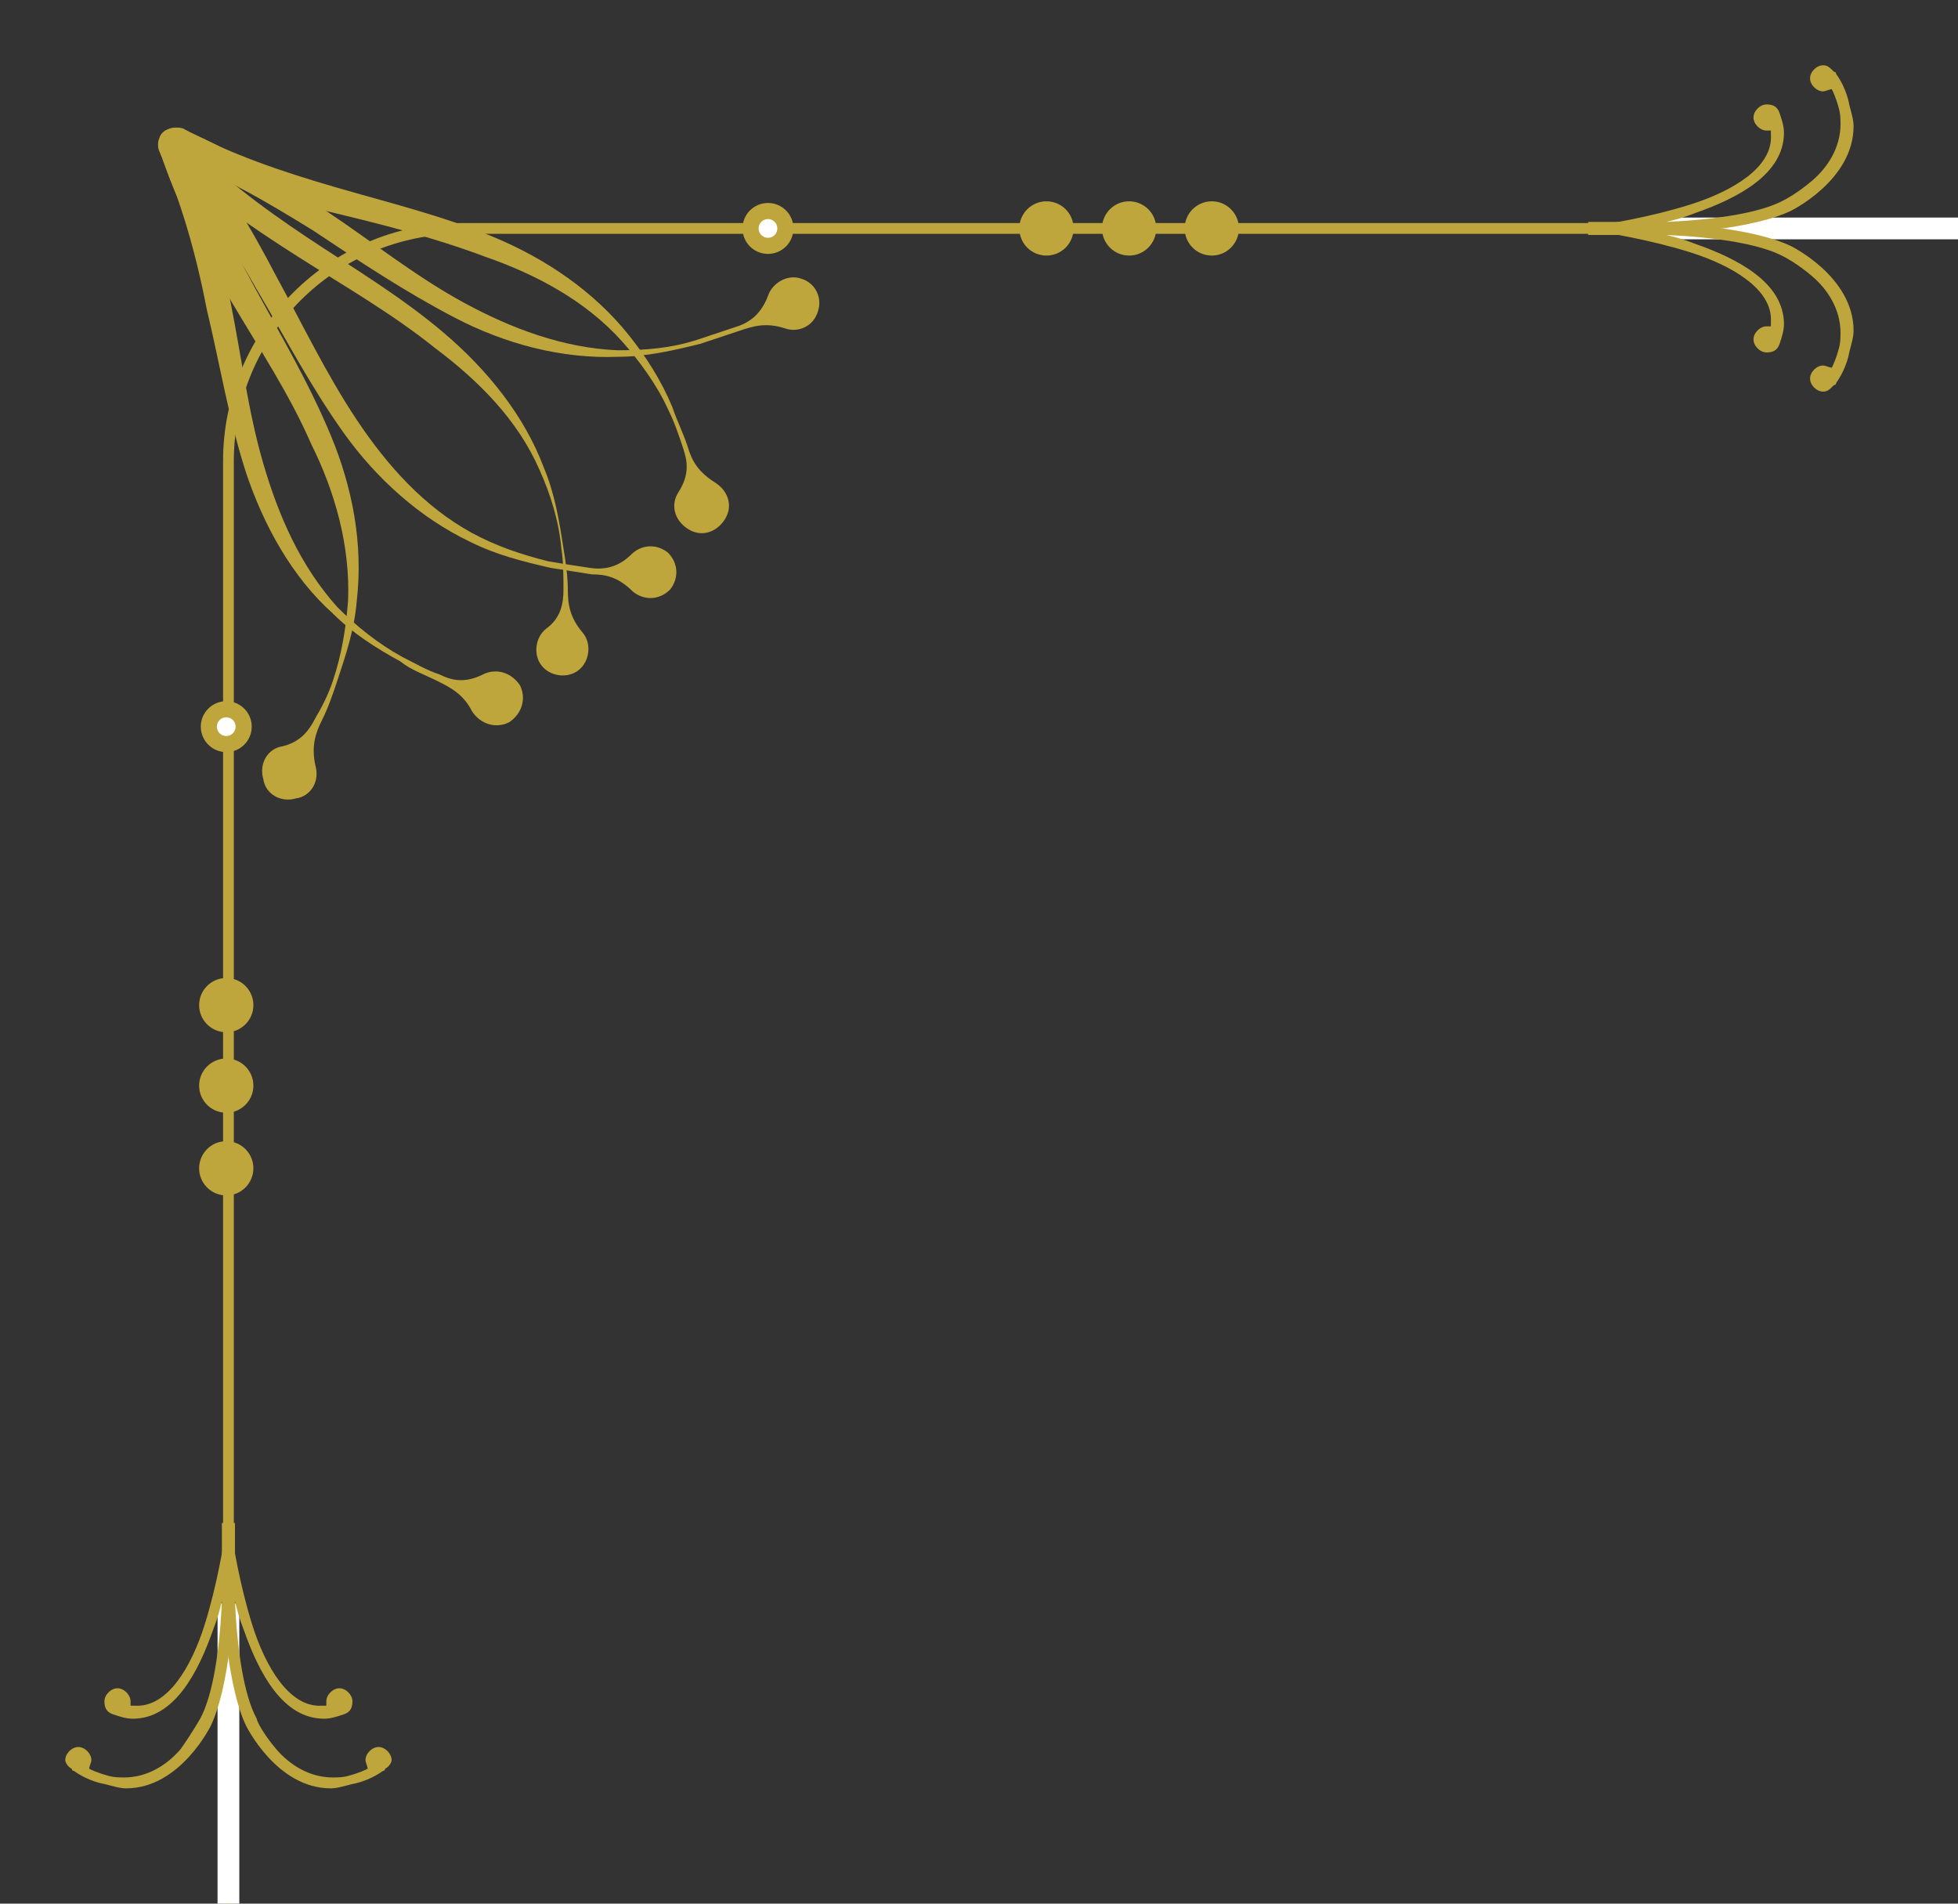 <?xml version="1.0" encoding="utf-8"?>
<!-- Generator: Adobe Illustrator 18.0.0, SVG Export Plug-In . SVG Version: 6.00 Build 0)  -->
<!DOCTYPE svg PUBLIC "-//W3C//DTD SVG 1.1//EN" "http://www.w3.org/Graphics/SVG/1.1/DTD/svg11.dtd">
<svg version="1.1" id="Layer_1" xmlns="http://www.w3.org/2000/svg" xmlns:xlink="http://www.w3.org/1999/xlink" x="0px" y="0px"
	 viewBox="0 0 90 87.5" enable-background="new 0 0 90 87.5" xml:space="preserve">
<rect x="0" y="0" width="90" height="87.5" fill="#333333" stroke="none"/>
<g>
	<defs>
		<rect id="SVGID_1_" x="3" y="3" width="90" height="87.5"/>
	</defs>
	<clipPath id="SVGID_2_">
		<use xlink:href="#SVGID_1_"  overflow="visible"/>
	</clipPath>
	<g clip-path="url(#SVGID_2_)">
		<defs>
			<rect id="SVGID_3_" x="3" y="3" width="666.1" height="468.9"/>
		</defs>
		<clipPath id="SVGID_4_">
			<use xlink:href="#SVGID_3_"  overflow="visible"/>
		</clipPath>
		<path clip-path="url(#SVGID_4_)" fill="none" stroke="#BFA63C" stroke-width="0.494" stroke-miterlimit="10" d="M661.6,1007.6
			c0,5.9-4.8,10.7-10.7,10.7H21.2c-5.9,0-10.7-4.8-10.7-10.7V21.2c0-5.9,4.8-10.7,10.7-10.7h629.7c5.9,0,10.7,4.8,10.7,10.7V1007.6z
			"/>
		<path clip-path="url(#SVGID_4_)" fill="#FFFFFF" d="M35.8,1018.3c0,0.3-0.3,0.6-0.6,0.6c-0.3,0-0.6-0.3-0.6-0.6
			c0-0.3,0.3-0.6,0.6-0.6C35.6,1017.7,35.8,1017.9,35.8,1018.3"/>
		<path clip-path="url(#SVGID_4_)" fill="none" stroke="#BFA63C" stroke-width="0.247" stroke-miterlimit="10" d="M35.8,1018.3
			c0,0.3-0.3,0.6-0.6,0.6c-0.3,0-0.6-0.3-0.6-0.6c0-0.3,0.3-0.6,0.6-0.6C35.6,1017.7,35.8,1017.9,35.8,1018.3z"/>
		<path clip-path="url(#SVGID_4_)" fill="#BFA63C" d="M8.5,6.4c1,2.4,1.6,5,2.1,7.5c0.5,2.5,0.8,5,1.5,7.4c0.7,2.4,1.7,4.7,3.4,6.6
			c0.9,0.9,1.9,1.7,3,2.3c0.6,0.3,1.1,0.6,1.7,0.8c0.6,0.3,1.2,0.4,2,0c0.6-0.3,1.3-0.1,1.7,0.5c0.3,0.6,0.1,1.3-0.5,1.7
			c-0.6,0.3-1.3,0.1-1.7-0.5c0,0,0,0,0,0l0,0c-0.4-0.8-1-1.1-1.6-1.4c-0.6-0.3-1.2-0.5-1.7-0.9c-1.1-0.6-2.2-1.3-3.1-2.2
			c-1.9-1.7-3.2-4.1-4-6.5c-0.8-2.5-1.2-5-1.8-7.5C9,11.6,8.3,9.2,7.3,6.9C7.2,6.6,7.3,6.2,7.6,6C8,5.9,8.4,6,8.5,6.4
			C8.5,6.4,8.5,6.4,8.5,6.4L8.5,6.4z"/>
		<path clip-path="url(#SVGID_4_)" fill="#BFA63C" d="M8.3,5.9c2.4,1,4.6,2.4,6.7,3.8c2.1,1.4,4.1,3,6.3,4.2
			c2.2,1.2,4.6,2.1,7.1,2.2c1.3,0,2.5-0.1,3.7-0.5c0.6-0.2,1.2-0.4,1.8-0.6c0.6-0.2,1.1-0.6,1.4-1.4c0.2-0.6,0.9-1,1.5-0.8
			c0.7,0.2,1,0.9,0.8,1.5c-0.2,0.7-0.9,1-1.5,0.8c0,0,0,0,0,0l0,0c-0.9-0.3-1.5-0.1-2.1,0.1c-0.6,0.2-1.2,0.4-1.8,0.6
			c-1.2,0.3-2.5,0.6-3.8,0.6c-2.6,0.1-5.2-0.6-7.5-1.8c-2.3-1.2-4.4-2.6-6.5-4C12.3,9.3,10.1,8,7.8,7.2C7.4,7.1,7.3,6.7,7.4,6.3
			C7.5,6,7.9,5.8,8.3,5.9C8.2,5.9,8.3,5.9,8.3,5.9L8.3,5.9z"/>
		<path clip-path="url(#SVGID_4_)" fill="#BFA63C" d="M8.5,6.2c1.7,2,3,4.2,4.2,6.5c1.2,2.2,2.3,4.5,3.7,6.6c1.4,2.1,3.1,4,5.3,5.2
			c1.1,0.6,2.3,1,3.5,1.3c0.6,0.1,1.2,0.2,1.9,0.3c0.6,0.1,1.3,0,1.9-0.6c0.5-0.5,1.2-0.5,1.7-0.1c0.5,0.5,0.5,1.2,0.1,1.7
			c-0.5,0.5-1.2,0.5-1.7,0.1c0,0,0,0,0,0l0,0c-0.7-0.7-1.3-0.8-1.9-0.8c-0.6-0.1-1.3-0.2-1.9-0.3c-1.3-0.3-2.5-0.6-3.7-1.2
			c-2.3-1.1-4.3-2.9-5.8-5c-1.5-2.1-2.7-4.4-4-6.6C10.5,11,9.1,8.9,7.5,7.1c-0.2-0.3-0.2-0.7,0-0.9C7.8,5.9,8.2,5.9,8.5,6.2
			C8.5,6.2,8.5,6.2,8.5,6.2L8.5,6.2z"/>
		<path clip-path="url(#SVGID_4_)" fill="#BFA63C" d="M7.3,6.8c0.8,2.5,2,4.8,3.3,7c1.3,2.2,2.7,4.3,3.7,6.6
			c1.1,2.2,1.8,4.7,1.7,7.2c-0.1,1.3-0.3,2.5-0.7,3.7c-0.2,0.6-0.5,1.2-0.8,1.7c-0.3,0.6-0.7,1.1-1.5,1.3c-0.7,0.1-1.1,0.8-0.9,1.5
			c0.1,0.7,0.8,1.1,1.5,0.9c0.7-0.1,1.1-0.8,0.9-1.5c0,0,0,0,0,0l0,0c-0.2-0.9,0-1.5,0.3-2.1c0.3-0.6,0.5-1.2,0.7-1.8
			c0.4-1.2,0.8-2.4,0.9-3.7c0.3-2.6-0.2-5.2-1.2-7.6c-1-2.4-2.3-4.6-3.5-6.8c-1.2-2.2-2.3-4.5-3-6.9C8.5,6.1,8.1,5.9,7.8,6
			C7.4,6.1,7.2,6.5,7.3,6.8C7.3,6.8,7.3,6.8,7.3,6.8L7.3,6.8z"/>
		<path clip-path="url(#SVGID_4_)" fill="#BFA63C" d="M7.7,7.1c2.3,1.2,4.8,2,7.3,2.6c2.5,0.6,4.9,1.2,7.3,2.1
			c2.3,0.8,4.6,2,6.3,3.9c0.8,0.9,1.6,2,2.1,3.1c0.3,0.6,0.5,1.2,0.7,1.8c0.2,0.6,0.3,1.2-0.2,2c-0.4,0.6-0.2,1.3,0.4,1.7
			c0.6,0.4,1.3,0.2,1.7-0.4c0.4-0.6,0.2-1.3-0.4-1.7c0,0,0,0,0,0l0,0c-0.8-0.5-1.1-1-1.3-1.7c-0.2-0.6-0.5-1.2-0.7-1.8
			c-0.5-1.2-1.2-2.3-2-3.3c-1.6-2-3.8-3.5-6.2-4.5c-2.4-1-4.9-1.6-7.3-2.3c-2.4-0.7-4.8-1.5-7-2.7C8,5.8,7.6,5.9,7.4,6.2
			C7.3,6.5,7.4,6.9,7.7,7.1C7.7,7.1,7.7,7.1,7.7,7.1L7.7,7.1z"/>
		<path clip-path="url(#SVGID_4_)" fill="#BFA63C" d="M7.5,7.1c1.8,1.8,4,3.3,6.2,4.7c2.2,1.4,4.3,2.6,6.3,4.2
			c2,1.5,3.8,3.3,4.8,5.6c0.5,1.1,0.9,2.4,1,3.6c0.1,0.6,0.1,1.3,0.1,1.9c0,0.6-0.1,1.3-0.8,1.8c-0.5,0.4-0.6,1.2-0.2,1.7
			c0.4,0.5,1.2,0.6,1.7,0.2c0.5-0.4,0.6-1.2,0.2-1.7c0,0,0,0,0,0l0,0c-0.6-0.7-0.7-1.3-0.7-2c0-0.6-0.1-1.3-0.2-1.9
			c-0.2-1.3-0.4-2.5-0.9-3.7c-0.9-2.4-2.6-4.5-4.6-6.2c-2-1.7-4.2-3-6.3-4.4c-2.1-1.4-4.1-2.9-5.8-4.7c-0.3-0.3-0.7-0.3-0.9,0
			C7.3,6.3,7.3,6.8,7.5,7.1C7.5,7,7.5,7,7.5,7.1L7.5,7.1z"/>
		<path clip-path="url(#SVGID_4_)" fill="#FFFFFF" d="M36.1,10.5c0,0.5-0.4,0.8-0.8,0.8c-0.5,0-0.8-0.4-0.8-0.8
			c0-0.5,0.4-0.8,0.8-0.8C35.8,9.7,36.1,10,36.1,10.5"/>
		
			<circle clip-path="url(#SVGID_4_)" fill="none" stroke="#BFA63C" stroke-width="0.741" stroke-miterlimit="10" cx="35.3" cy="10.5" r="0.8"/>
		<path clip-path="url(#SVGID_4_)" fill="#BFA63C" d="M52.9,10.5c0,0.5-0.4,1-1,1c-0.5,0-1-0.4-1-1c0-0.5,0.4-1,1-1
			C52.4,9.5,52.9,10,52.9,10.5"/>
		
			<circle clip-path="url(#SVGID_4_)" fill="none" stroke="#BFA63C" stroke-width="0.494" stroke-miterlimit="10" cx="51.9" cy="10.5" r="1"/>
		<path clip-path="url(#SVGID_4_)" fill="#BFA63C" d="M56.6,10.5c0,0.5-0.4,1-1,1c-0.5,0-1-0.4-1-1c0-0.5,0.4-1,1-1
			C56.2,9.5,56.6,10,56.6,10.5"/>
		
			<circle clip-path="url(#SVGID_4_)" fill="none" stroke="#BFA63C" stroke-width="0.494" stroke-miterlimit="10" cx="55.7" cy="10.5" r="1"/>
		<path clip-path="url(#SVGID_4_)" fill="#BFA63C" d="M49.1,10.5c0,0.5-0.4,1-1,1s-1-0.4-1-1c0-0.5,0.4-1,1-1S49.1,10,49.1,10.5"/>
		
			<circle clip-path="url(#SVGID_4_)" fill="none" stroke="#BFA63C" stroke-width="0.494" stroke-miterlimit="10" cx="48.1" cy="10.5" r="1"/>
		<path clip-path="url(#SVGID_4_)" fill="#FFFFFF" d="M10.4,34.2c-0.5,0-0.8-0.4-0.8-0.8c0-0.5,0.4-0.8,0.8-0.8
			c0.5,0,0.8,0.4,0.8,0.8C11.2,33.8,10.8,34.2,10.4,34.2"/>
		
			<circle clip-path="url(#SVGID_4_)" fill="none" stroke="#BFA63C" stroke-width="0.741" stroke-miterlimit="10" cx="10.4" cy="33.4" r="0.8"/>
		<path clip-path="url(#SVGID_4_)" fill="#BFA63C" d="M10.4,50.9c-0.5,0-1-0.4-1-1c0-0.5,0.4-1,1-1c0.5,0,1,0.4,1,1
			C11.4,50.5,10.9,50.9,10.4,50.9"/>
		
			<circle clip-path="url(#SVGID_4_)" fill="none" stroke="#BFA63C" stroke-width="0.494" stroke-miterlimit="10" cx="10.4" cy="49.9" r="1"/>
		<path clip-path="url(#SVGID_4_)" fill="#BFA63C" d="M10.4,54.7c-0.5,0-1-0.4-1-1s0.4-1,1-1c0.5,0,1,0.4,1,1S10.9,54.7,10.4,54.7"
			/>
		
			<circle clip-path="url(#SVGID_4_)" fill="none" stroke="#BFA63C" stroke-width="0.494" stroke-miterlimit="10" cx="10.4" cy="53.7" r="1"/>
		<path clip-path="url(#SVGID_4_)" fill="#BFA63C" d="M10.4,47.1c-0.5,0-1-0.4-1-1s0.4-1,1-1c0.5,0,1,0.4,1,1S10.9,47.1,10.4,47.1"
			/>
		
			<circle clip-path="url(#SVGID_4_)" fill="none" stroke="#BFA63C" stroke-width="0.494" stroke-miterlimit="10" cx="10.4" cy="46.2" r="1"/>
		<rect x="10" y="73.7" clip-path="url(#SVGID_4_)" fill="#FFFFFF" width="1" height="16.8"/>
	</g>
	<g clip-path="url(#SVGID_2_)">
		<defs>
			<rect id="SVGID_5_" x="3" y="3" width="666.1" height="468.8"/>
		</defs>
		<clipPath id="SVGID_6_">
			<use xlink:href="#SVGID_5_"  overflow="visible"/>
		</clipPath>
		<path clip-path="url(#SVGID_6_)" fill="#BFA63C" d="M18,80.9c0-0.3-0.3-0.6-0.6-0.6c-0.3,0-0.6,0.3-0.6,0.6c0,0.1,0.1,0.3,0.1,0.4
			c-0.4,0.2-0.8,0.3-0.8,0.3c-0.3,0.1-0.6,0.1-0.8,0.1c-1.1,0-2-0.6-2.6-1.3c-0.6-0.7-0.9-1.3-0.9-1.4c-0.6-1.1-0.9-3.2-1-5.4
			c0.1,0.4,0.2,0.8,0.4,1.3c0.7,2,1.8,4.1,3.7,4.1c0.3,0,0.6-0.1,0.9-0.2l0,0c0.3-0.1,0.4-0.3,0.4-0.6c0-0.3-0.3-0.6-0.6-0.6
			c-0.3,0-0.6,0.3-0.6,0.6c0,0.1,0,0.2,0,0.2c-0.1,0-0.2,0-0.2,0c-1.5,0.1-2.6-1.8-3.2-3.7c-0.6-1.9-0.9-3.9-0.9-3.9v0l0,0
			c0-0.3,0-0.6,0-0.8c-0.1,0-0.2,0-0.3,0c-0.1,0-0.1,0-0.2,0c0,0.4,0,0.9,0,1.4c0,2.9,0.3,6.2,1.1,7.9c0,0,1.4,2.9,3.9,2.9
			c0.3,0,0.6-0.1,1-0.2c0,0,0.7-0.1,1.4-0.6c0,0,0,0,0,0c0,0,0.1,0,0.1-0.1l0,0C17.9,81.2,18,81,18,80.9"/>
		<path clip-path="url(#SVGID_6_)" fill="#BFA63C" d="M3,80.9c0-0.3,0.3-0.6,0.6-0.6c0.3,0,0.6,0.3,0.6,0.6c0,0.1-0.1,0.3-0.1,0.4
			c0.4,0.2,0.8,0.3,0.8,0.3c0.3,0.1,0.6,0.1,0.8,0.1c1.1,0,2-0.6,2.6-1.3C8.8,79.7,9.2,79,9.2,79c0.6-1.1,0.9-3.2,1-5.4
			c-0.1,0.4-0.2,0.8-0.4,1.3c-0.7,2-1.8,4.1-3.7,4.1c-0.3,0-0.6-0.1-0.9-0.2l0,0c-0.3-0.1-0.4-0.3-0.4-0.6c0-0.3,0.3-0.6,0.6-0.6
			c0.3,0,0.6,0.3,0.6,0.6c0,0.1,0,0.2,0,0.2c0.1,0,0.2,0,0.2,0c1.5,0.1,2.6-1.8,3.2-3.7c0.6-1.9,0.9-3.9,0.9-3.9v0l0,0
			c0-0.3,0-0.6,0-0.8c0.1,0,0.2,0,0.3,0c0.1,0,0.1,0,0.2,0c0,0.4,0,0.9,0,1.4c0,2.9-0.3,6.2-1.1,7.9c0,0-1.4,2.9-3.9,2.9
			c-0.3,0-0.6-0.1-1-0.2c0,0-0.7-0.1-1.4-0.6c0,0,0,0,0,0c0,0-0.1,0-0.1-0.1l0,0C3.1,81.2,3,81,3,80.9"/>
	</g>
	<g clip-path="url(#SVGID_2_)">
		<defs>
			<rect id="SVGID_7_" x="3" y="3" width="666.1" height="468.9"/>
		</defs>
		<clipPath id="SVGID_8_">
			<use xlink:href="#SVGID_7_"  overflow="visible"/>
		</clipPath>
		<path clip-path="url(#SVGID_8_)" fill="#BFA63C" d="M10.5,87.8"/>
	</g>
	<g clip-path="url(#SVGID_2_)">
		<defs>
			<rect id="SVGID_9_" x="3" y="3" width="666.1" height="468.8"/>
		</defs>
		<clipPath id="SVGID_10_">
			<use xlink:href="#SVGID_9_"  overflow="visible"/>
		</clipPath>
		<rect x="76.6" y="10" clip-path="url(#SVGID_10_)" fill="#FFFFFF" width="16.8" height="1"/>
		<path clip-path="url(#SVGID_10_)" fill="#BFA63C" d="M83.8,3c-0.3,0-0.6,0.3-0.6,0.6c0,0.3,0.3,0.6,0.6,0.6c0.1,0,0.3-0.1,0.4-0.1
			c0.2,0.4,0.3,0.8,0.3,0.8c0.1,0.3,0.1,0.6,0.1,0.8c0,1.1-0.6,2-1.3,2.6c-0.7,0.6-1.3,0.9-1.3,0.9c-1.1,0.6-3.2,0.9-5.4,1
			c0.4-0.1,0.8-0.2,1.3-0.4c2-0.7,4.1-1.8,4.1-3.7c0-0.3-0.1-0.6-0.2-0.9l0,0c-0.1-0.3-0.3-0.4-0.6-0.4c-0.3,0-0.6,0.3-0.6,0.6
			c0,0.3,0.3,0.6,0.6,0.6c0.1,0,0.2,0,0.2,0c0,0.1,0,0.2,0,0.2c0.1,1.5-1.8,2.6-3.7,3.2c-1.9,0.6-3.9,0.9-3.9,0.9h0l0,0
			c-0.3,0-0.6,0-0.8,0c0,0.1,0,0.2,0,0.3c0,0.1,0,0.1,0,0.2c0.4,0,0.9,0,1.4,0c2.9,0,6.2-0.3,7.9-1.1c0,0,2.9-1.4,2.9-3.9
			c0-0.3-0.1-0.6-0.2-1c0,0-0.1-0.7-0.6-1.4c0,0,0,0,0,0c0,0,0-0.1-0.1-0.1l0,0C84.1,3.1,84,3,83.8,3"/>
	</g>
	<g clip-path="url(#SVGID_2_)">
		<defs>
			<rect id="SVGID_11_" x="3" y="3" width="666.1" height="468.9"/>
		</defs>
		<clipPath id="SVGID_12_">
			<use xlink:href="#SVGID_11_"  overflow="visible"/>
		</clipPath>
		<path clip-path="url(#SVGID_12_)" fill="#BFA63C" d="M83.8,18c-0.3,0-0.6-0.3-0.6-0.6c0-0.3,0.3-0.6,0.6-0.6
			c0.1,0,0.3,0.1,0.4,0.1c0.2-0.4,0.3-0.8,0.3-0.8c0.1-0.3,0.1-0.6,0.1-0.8c0-1.1-0.6-2-1.3-2.6c-0.7-0.6-1.3-0.9-1.3-0.9
			c-1.1-0.6-3.2-0.9-5.4-1c0.4,0.1,0.8,0.2,1.3,0.4c2,0.7,4.1,1.8,4.1,3.7c0,0.3-0.1,0.6-0.2,0.9l0,0c-0.1,0.3-0.3,0.4-0.6,0.4
			c-0.3,0-0.6-0.3-0.6-0.6c0-0.3,0.3-0.6,0.6-0.6c0.1,0,0.2,0,0.2,0c0-0.1,0-0.2,0-0.2c0.1-1.5-1.8-2.6-3.7-3.2
			c-1.9-0.6-3.9-0.9-3.9-0.9h0l0,0c-0.3,0-0.6,0-0.8,0c0-0.1,0-0.2,0-0.3c0-0.1,0-0.1,0-0.2c0.4,0,0.9,0,1.4,0
			c2.9,0,6.2,0.3,7.9,1.1c0,0,2.9,1.4,2.9,3.9c0,0.3-0.1,0.6-0.2,1c0,0-0.1,0.7-0.6,1.4c0,0,0,0,0,0c0,0,0,0.1-0.1,0.1l0,0
			C84.1,17.9,84,18,83.8,18"/>
		<path clip-path="url(#SVGID_12_)" fill="#BFA63C" d="M663.6,6.4c-1,2.4-1.6,5-2.1,7.5c-0.5,2.5-0.8,5-1.5,7.4
			c-0.7,2.4-1.7,4.7-3.4,6.6c-0.9,0.9-1.9,1.7-3,2.3c-0.6,0.3-1.1,0.6-1.7,0.8c-0.6,0.3-1.2,0.4-2,0c-0.6-0.3-1.3-0.1-1.7,0.5
			c-0.3,0.6-0.1,1.3,0.5,1.7c0.6,0.3,1.3,0.1,1.7-0.5c0,0,0,0,0,0l0,0c0.4-0.8,1-1.1,1.6-1.4c0.6-0.3,1.2-0.5,1.7-0.9
			c1.1-0.6,2.2-1.3,3.1-2.2c1.9-1.7,3.2-4.1,4-6.5c0.8-2.5,1.2-5,1.8-7.5c0.5-2.5,1.2-4.9,2.2-7.2c0.2-0.3,0-0.7-0.3-0.9
			C664.2,5.9,663.8,6,663.6,6.4C663.6,6.4,663.6,6.4,663.6,6.4L663.6,6.4z"/>
		<path clip-path="url(#SVGID_12_)" fill="#BFA63C" d="M663.9,5.9c-2.4,1-4.6,2.4-6.7,3.8c-2.1,1.4-4.1,3-6.3,4.2
			c-2.2,1.2-4.6,2.1-7.1,2.2c-1.3,0-2.5-0.1-3.7-0.5c-0.6-0.2-1.2-0.4-1.8-0.6c-0.6-0.2-1.1-0.6-1.4-1.4c-0.2-0.6-0.9-1-1.5-0.8
			c-0.7,0.2-1,0.9-0.8,1.5c0.2,0.7,0.9,1,1.5,0.8c0,0,0,0,0,0l0,0c0.9-0.3,1.5-0.1,2.1,0.1c0.6,0.2,1.2,0.4,1.8,0.6
			c1.2,0.3,2.5,0.6,3.8,0.6c2.6,0.1,5.2-0.6,7.5-1.8c2.3-1.2,4.4-2.6,6.5-4c2.1-1.4,4.3-2.6,6.6-3.5c0.3-0.1,0.5-0.5,0.4-0.9
			C664.6,6,664.2,5.8,663.9,5.9C663.9,5.9,663.9,5.9,663.9,5.9L663.9,5.9z"/>
		<path clip-path="url(#SVGID_12_)" fill="#BFA63C" d="M663.7,6.2c-1.7,2-3,4.2-4.2,6.5c-1.2,2.2-2.3,4.5-3.7,6.6
			c-1.4,2.1-3.1,4-5.3,5.2c-1.1,0.6-2.3,1-3.5,1.3c-0.6,0.1-1.2,0.2-1.9,0.3c-0.6,0.1-1.3,0-1.9-0.6c-0.5-0.5-1.2-0.5-1.7-0.1
			c-0.5,0.5-0.5,1.2-0.1,1.7c0.5,0.5,1.2,0.5,1.7,0.1c0,0,0,0,0,0l0,0c0.7-0.7,1.3-0.8,1.9-0.8c0.6-0.1,1.3-0.2,1.9-0.3
			c1.2-0.3,2.5-0.6,3.7-1.2c2.3-1.1,4.3-2.9,5.8-5c1.5-2.1,2.7-4.4,4-6.6c1.3-2.2,2.6-4.3,4.3-6.1c0.2-0.3,0.2-0.7,0-0.9
			C664.4,5.9,663.9,5.9,663.7,6.2C663.7,6.2,663.7,6.2,663.7,6.2L663.7,6.2z"/>
		<path clip-path="url(#SVGID_12_)" fill="#BFA63C" d="M664.8,6.8c-0.8,2.5-2,4.8-3.3,7c-1.3,2.2-2.6,4.3-3.7,6.6
			c-1.1,2.2-1.8,4.7-1.7,7.2c0.1,1.3,0.3,2.5,0.7,3.7c0.2,0.6,0.5,1.2,0.8,1.7c0.3,0.6,0.7,1.1,1.5,1.3c0.7,0.1,1.1,0.8,0.9,1.5
			c-0.1,0.7-0.8,1.1-1.5,0.9c-0.7-0.1-1.1-0.8-0.9-1.5c0,0,0,0,0,0l0,0c0.2-0.9,0-1.5-0.3-2.1c-0.3-0.6-0.5-1.2-0.7-1.8
			c-0.4-1.2-0.8-2.4-0.9-3.7c-0.3-2.6,0.2-5.2,1.2-7.6c1-2.4,2.3-4.6,3.5-6.8c1.2-2.2,2.3-4.5,3-6.9c0.1-0.4,0.5-0.6,0.8-0.5
			C664.7,6.1,664.9,6.5,664.8,6.8C664.8,6.8,664.8,6.8,664.8,6.8L664.8,6.8z"/>
		<path clip-path="url(#SVGID_12_)" fill="#BFA63C" d="M664.4,7.1c-2.3,1.2-4.8,2-7.3,2.6c-2.5,0.6-4.9,1.2-7.3,2.1
			c-2.3,0.8-4.6,2-6.3,3.9c-0.8,0.9-1.6,2-2.1,3.1c-0.3,0.6-0.5,1.2-0.7,1.8c-0.2,0.6-0.3,1.2,0.2,2c0.4,0.6,0.2,1.3-0.4,1.7
			c-0.6,0.4-1.3,0.2-1.7-0.4c-0.4-0.6-0.2-1.3,0.4-1.7c0,0,0,0,0,0l0,0c0.8-0.5,1.1-1,1.3-1.7c0.2-0.6,0.5-1.2,0.7-1.8
			c0.5-1.2,1.2-2.3,2-3.3c1.6-2,3.9-3.5,6.2-4.5c2.4-1,4.9-1.6,7.3-2.3c2.4-0.7,4.8-1.5,7-2.7c0.3-0.2,0.7-0.1,0.9,0.3
			C664.9,6.5,664.8,6.9,664.4,7.1C664.4,7.1,664.4,7.1,664.4,7.1L664.4,7.1z"/>
		<path clip-path="url(#SVGID_12_)" fill="#BFA63C" d="M664.6,7.1c-1.8,1.8-4,3.3-6.2,4.7c-2.2,1.4-4.3,2.6-6.3,4.2
			c-2,1.5-3.8,3.3-4.8,5.6c-0.5,1.1-0.9,2.4-1,3.6c-0.1,0.6-0.1,1.3-0.1,1.9c0,0.6,0.1,1.3,0.8,1.8c0.5,0.4,0.6,1.2,0.2,1.7
			c-0.4,0.5-1.2,0.6-1.7,0.2c-0.5-0.4-0.6-1.2-0.2-1.7c0,0,0,0,0,0l0,0c0.6-0.7,0.7-1.3,0.7-2c0-0.6,0.1-1.3,0.2-1.9
			c0.2-1.3,0.4-2.5,0.9-3.7c0.9-2.4,2.6-4.5,4.6-6.2c2-1.7,4.2-3,6.2-4.4c2.1-1.4,4.1-2.9,5.8-4.7c0.3-0.3,0.7-0.3,0.9,0
			C664.9,6.3,664.9,6.8,664.6,7.1C664.6,7,664.6,7,664.6,7.1L664.6,7.1z"/>
		<path clip-path="url(#SVGID_12_)" fill="#FFFFFF" d="M636,10.5c0,0.5,0.4,0.8,0.8,0.8c0.5,0,0.8-0.4,0.8-0.8
			c0-0.5-0.4-0.8-0.8-0.8C636.4,9.7,636,10,636,10.5"/>
		
			<circle clip-path="url(#SVGID_12_)" fill="none" stroke="#BFA63C" stroke-width="0.741" stroke-miterlimit="10" cx="636.8" cy="10.5" r="0.8"/>
		<path clip-path="url(#SVGID_12_)" fill="#BFA63C" d="M619.3,10.5c0,0.5,0.4,1,1,1c0.5,0,1-0.4,1-1c0-0.5-0.4-1-1-1
			C619.7,9.5,619.3,10,619.3,10.5"/>
		
			<circle clip-path="url(#SVGID_12_)" fill="none" stroke="#BFA63C" stroke-width="0.494" stroke-miterlimit="10" cx="620.3" cy="10.5" r="1"/>
		<path clip-path="url(#SVGID_12_)" fill="#BFA63C" d="M615.5,10.5c0,0.5,0.4,1,1,1s1-0.4,1-1c0-0.5-0.4-1-1-1S615.5,10,615.5,10.5"
			/>
		
			<circle clip-path="url(#SVGID_12_)" fill="none" stroke="#BFA63C" stroke-width="0.494" stroke-miterlimit="10" cx="616.5" cy="10.5" r="1"/>
		<path clip-path="url(#SVGID_12_)" fill="#BFA63C" d="M623.1,10.5c0,0.5,0.4,1,1,1s1-0.4,1-1c0-0.5-0.4-1-1-1S623.1,10,623.1,10.5"
			/>
		
			<circle clip-path="url(#SVGID_12_)" fill="none" stroke="#BFA63C" stroke-width="0.494" stroke-miterlimit="10" cx="624" cy="10.5" r="1"/>
		<path clip-path="url(#SVGID_12_)" fill="#FFFFFF" d="M661.8,34.2c0.5,0,0.8-0.4,0.8-0.8c0-0.5-0.4-0.8-0.8-0.8
			c-0.5,0-0.8,0.4-0.8,0.8C660.9,33.8,661.3,34.2,661.8,34.2"/>
		
			<circle clip-path="url(#SVGID_12_)" fill="none" stroke="#BFA63C" stroke-width="0.741" stroke-miterlimit="10" cx="661.8" cy="33.4" r="0.8"/>
		<path clip-path="url(#SVGID_12_)" fill="#BFA63C" d="M661.8,50.9c0.5,0,1-0.4,1-1c0-0.5-0.4-1-1-1c-0.5,0-1,0.4-1,1
			C660.8,50.5,661.2,50.9,661.8,50.9"/>
		
			<circle clip-path="url(#SVGID_12_)" fill="none" stroke="#BFA63C" stroke-width="0.494" stroke-miterlimit="10" cx="661.8" cy="49.9" r="1"/>
		<path clip-path="url(#SVGID_12_)" fill="#BFA63C" d="M661.8,54.7c0.5,0,1-0.4,1-1s-0.4-1-1-1c-0.5,0-1,0.4-1,1
			S661.2,54.7,661.8,54.7"/>
		
			<circle clip-path="url(#SVGID_12_)" fill="none" stroke="#BFA63C" stroke-width="0.494" stroke-miterlimit="10" cx="661.8" cy="53.7" r="1"/>
		<path clip-path="url(#SVGID_12_)" fill="#BFA63C" d="M661.8,47.1c0.5,0,1-0.4,1-1s-0.4-1-1-1c-0.5,0-1,0.4-1,1
			S661.2,47.1,661.8,47.1"/>
		
			<circle clip-path="url(#SVGID_12_)" fill="none" stroke="#BFA63C" stroke-width="0.494" stroke-miterlimit="10" cx="661.8" cy="46.2" r="1"/>
		<rect x="661.2" y="73.7" clip-path="url(#SVGID_12_)" fill="#FBF6E7" width="1" height="13.2"/>
	</g>
	<g clip-path="url(#SVGID_2_)">
		<defs>
			<rect id="SVGID_13_" x="3" y="3" width="666.1" height="468.8"/>
		</defs>
		<clipPath id="SVGID_14_">
			<use xlink:href="#SVGID_13_"  overflow="visible"/>
		</clipPath>
		<path clip-path="url(#SVGID_14_)" fill="#BFA63C" d="M654.1,80.9c0-0.3,0.3-0.6,0.6-0.6c0.3,0,0.6,0.3,0.6,0.6
			c0,0.1-0.1,0.3-0.1,0.4c0.4,0.2,0.8,0.3,0.8,0.3c0.3,0.1,0.6,0.1,0.8,0.1c1.1,0,2-0.6,2.6-1.3c0.6-0.7,0.9-1.3,0.9-1.4
			c0.6-1.1,0.9-3.2,1-5.4c-0.1,0.4-0.2,0.8-0.4,1.3c-0.7,2-1.8,4.1-3.7,4.1c-0.3,0-0.6-0.1-0.9-0.2l0,0c-0.3-0.1-0.4-0.3-0.4-0.6
			c0-0.3,0.3-0.6,0.6-0.6c0.3,0,0.6,0.3,0.6,0.6c0,0.1,0,0.2,0,0.2c0.1,0,0.2,0,0.2,0c1.5,0.1,2.6-1.8,3.2-3.7
			c0.6-1.9,0.9-3.9,0.9-3.9v0l0,0c0-0.3,0-0.6,0-0.8c0.1,0,0.2,0,0.3,0c0.1,0,0.1,0,0.2,0c0,0.4,0,0.9,0,1.4c0,2.9-0.3,6.2-1.1,7.9
			c0,0-1.4,2.9-3.9,2.9c-0.3,0-0.6-0.1-1-0.2c0,0-0.7-0.1-1.4-0.6c0,0,0,0,0,0c0,0-0.1,0-0.1-0.1l0,0
			C654.3,81.2,654.1,81,654.1,80.9"/>
		<path clip-path="url(#SVGID_14_)" fill="#BFA63C" d="M669.1,80.9c0-0.3-0.3-0.6-0.6-0.6c-0.3,0-0.6,0.3-0.6,0.6
			c0,0.1,0.1,0.3,0.1,0.4c-0.4,0.2-0.8,0.3-0.8,0.3c-0.3,0.1-0.6,0.1-0.8,0.1c-1.1,0-2-0.6-2.6-1.3c-0.6-0.7-0.9-1.3-0.9-1.4
			c-0.6-1.1-0.9-3.2-1-5.4c0.1,0.4,0.2,0.8,0.4,1.3c0.7,2,1.8,4.1,3.7,4.1c0.3,0,0.6-0.1,0.9-0.2l0,0c0.3-0.1,0.4-0.3,0.4-0.6
			c0-0.3-0.3-0.6-0.6-0.6c-0.3,0-0.6,0.3-0.6,0.6c0,0.1,0,0.2,0,0.2c-0.1,0-0.2,0-0.2,0c-1.5,0.1-2.6-1.8-3.2-3.7
			c-0.6-1.9-0.9-3.9-0.9-3.9v0l0,0c0-0.3,0-0.6,0-0.8c-0.1,0-0.2,0-0.3,0c-0.1,0-0.1,0-0.2,0c0,0.4,0,0.9,0,1.4
			c0,2.9,0.3,6.2,1.1,7.9c0,0,1.4,2.9,3.9,2.9c0.3,0,0.6-0.1,1-0.2c0,0,0.7-0.1,1.4-0.6c0,0,0,0,0,0c0,0,0.1,0,0.1-0.1l0,0
			C669,81.2,669.1,81,669.1,80.9"/>
	</g>
	<g clip-path="url(#SVGID_2_)">
		<defs>
			<rect id="SVGID_15_" x="3" y="3" width="666.1" height="468.9"/>
		</defs>
		<clipPath id="SVGID_16_">
			<use xlink:href="#SVGID_15_"  overflow="visible"/>
		</clipPath>
		<path clip-path="url(#SVGID_16_)" fill="#BFA63C" d="M661.7,87.8c0.4,0,0.7-0.3,0.7-0.7c0-0.4-0.3-0.7-0.7-0.7
			c-0.4,0-0.7,0.3-0.7,0.7C661,87.4,661.3,87.8,661.7,87.8"/>
	</g>
	<g clip-path="url(#SVGID_2_)">
		<defs>
			<rect id="SVGID_17_" x="3" y="3" width="666.1" height="468.8"/>
		</defs>
		<clipPath id="SVGID_18_">
			<use xlink:href="#SVGID_17_"  overflow="visible"/>
		</clipPath>
		<rect x="582.3" y="10" clip-path="url(#SVGID_18_)" fill="#FBF6E7" width="13.2" height="1"/>
		<path clip-path="url(#SVGID_18_)" fill="#BFA63C" d="M588.4,3c0.3,0,0.6,0.3,0.6,0.6c0,0.3-0.3,0.6-0.6,0.6
			c-0.1,0-0.3-0.1-0.4-0.1c-0.2,0.4-0.3,0.8-0.3,0.8c-0.1,0.3-0.1,0.6-0.1,0.8c0,1.1,0.6,2,1.3,2.6c0.7,0.6,1.3,0.9,1.4,0.9
			c1.1,0.6,3.2,0.9,5.4,1c-0.4-0.1-0.8-0.2-1.3-0.4c-2-0.7-4.1-1.8-4.1-3.7c0-0.3,0.1-0.6,0.2-0.9l0,0c0.1-0.3,0.3-0.4,0.6-0.4
			c0.3,0,0.6,0.3,0.6,0.6c0,0.3-0.3,0.6-0.6,0.6c-0.1,0-0.2,0-0.2,0c0,0.1,0,0.2,0,0.2c-0.1,1.5,1.8,2.6,3.7,3.2
			c1.9,0.6,3.9,0.9,3.9,0.9h0l0,0c0.3,0,0.6,0,0.8,0c0,0.1,0,0.2,0,0.3c0,0.1,0,0.1,0,0.2c-0.4,0-0.9,0-1.4,0
			c-2.9,0-6.2-0.3-7.9-1.1c0,0-2.9-1.4-2.9-3.9c0-0.3,0.1-0.6,0.2-1c0,0,0.1-0.7,0.6-1.4c0,0,0,0,0,0c0,0,0-0.1,0.1-0.1l0,0
			C588,3.1,588.2,3,588.4,3"/>
	</g>
	<g clip-path="url(#SVGID_2_)">
		<defs>
			<rect id="SVGID_19_" x="3" y="3" width="666.1" height="468.9"/>
		</defs>
		<clipPath id="SVGID_20_">
			<use xlink:href="#SVGID_19_"  overflow="visible"/>
		</clipPath>
		<path clip-path="url(#SVGID_20_)" fill="#BFA63C" d="M588.4,18c0.3,0,0.6-0.3,0.6-0.6c0-0.3-0.3-0.6-0.6-0.6
			c-0.1,0-0.3,0.1-0.4,0.1c-0.2-0.4-0.3-0.8-0.3-0.8c-0.1-0.3-0.1-0.6-0.1-0.8c0-1.1,0.6-2,1.3-2.6c0.7-0.6,1.3-0.9,1.4-0.9
			c1.1-0.6,3.2-0.9,5.4-1c-0.4,0.1-0.8,0.2-1.3,0.4c-2,0.7-4.1,1.8-4.1,3.7c0,0.3,0.1,0.6,0.2,0.9l0,0c0.1,0.3,0.3,0.4,0.6,0.4
			c0.3,0,0.6-0.3,0.6-0.6c0-0.3-0.3-0.6-0.6-0.6c-0.1,0-0.2,0-0.2,0c0-0.1,0-0.2,0-0.2c-0.1-1.5,1.8-2.6,3.7-3.2
			c1.9-0.6,3.9-0.9,3.9-0.9h0l0,0c0.3,0,0.6,0,0.8,0c0-0.1,0-0.2,0-0.3c0-0.1,0-0.1,0-0.2c-0.4,0-0.9,0-1.4,0
			c-2.9,0-6.2,0.3-7.9,1.1c0,0-2.9,1.4-2.9,3.9c0,0.3,0.1,0.6,0.2,1c0,0,0.1,0.7,0.6,1.4c0,0,0,0,0,0c0,0,0,0.1,0.1,0.1l0,0
			C588,17.9,588.2,18,588.4,18"/>
		<path clip-path="url(#SVGID_20_)" fill="#BFA63C" d="M581.5,10.5c0,0.4,0.3,0.7,0.7,0.7c0.4,0,0.7-0.3,0.7-0.7s-0.3-0.7-0.7-0.7
			C581.8,9.9,581.5,10.2,581.5,10.5"/>
		<path clip-path="url(#SVGID_20_)" fill="#BFA63C" d="M8.6,1022.5c1-2.4,1.6-5,2.1-7.5c0.5-2.5,0.8-5,1.5-7.4
			c0.7-2.4,1.7-4.7,3.4-6.6c0.9-0.9,1.9-1.7,3-2.3c0.6-0.3,1.1-0.6,1.7-0.8c0.6-0.3,1.2-0.4,2,0c0.6,0.3,1.3,0.1,1.7-0.5
			c0.3-0.6,0.1-1.3-0.5-1.7c-0.6-0.3-1.3-0.1-1.7,0.5c0,0,0,0,0,0l0,0c-0.4,0.8-1,1.1-1.6,1.4c-0.6,0.3-1.2,0.5-1.7,0.9
			c-1.1,0.6-2.2,1.3-3.1,2.2c-1.9,1.7-3.2,4.1-4,6.5c-0.8,2.5-1.2,5-1.8,7.5c-0.5,2.5-1.2,4.9-2.2,7.2c-0.2,0.3,0,0.7,0.3,0.9
			C8,1023,8.4,1022.8,8.6,1022.5C8.6,1022.5,8.6,1022.5,8.6,1022.5L8.6,1022.5z"/>
		<path clip-path="url(#SVGID_20_)" fill="#BFA63C" d="M8.3,1022.9c2.4-1,4.6-2.4,6.7-3.8c2.1-1.5,4.1-3,6.3-4.2
			c2.2-1.2,4.6-2.1,7.1-2.2c1.3,0,2.5,0.1,3.7,0.5c0.6,0.2,1.2,0.4,1.8,0.6c0.6,0.2,1.1,0.6,1.4,1.4c0.2,0.7,0.9,1,1.5,0.8
			c0.7-0.2,1-0.9,0.8-1.5c-0.2-0.7-0.9-1-1.5-0.8c0,0,0,0,0,0l0,0c-0.9,0.3-1.5,0.1-2.1-0.1c-0.6-0.2-1.2-0.4-1.8-0.6
			c-1.2-0.3-2.5-0.6-3.8-0.6c-2.6-0.1-5.2,0.6-7.5,1.8c-2.3,1.2-4.4,2.6-6.5,4c-2.1,1.4-4.3,2.6-6.6,3.5c-0.3,0.1-0.5,0.5-0.4,0.9
			C7.6,1022.9,7.9,1023,8.3,1022.9C8.3,1022.9,8.3,1022.9,8.3,1022.9L8.3,1022.9z"/>
		<path clip-path="url(#SVGID_20_)" fill="#BFA63C" d="M8.5,1022.6c1.7-2,3-4.2,4.2-6.5c1.2-2.2,2.3-4.5,3.7-6.6
			c1.4-2.1,3.1-4,5.3-5.2c1.1-0.6,2.3-1,3.5-1.3c0.6-0.1,1.2-0.2,1.9-0.3c0.6-0.1,1.3,0,1.9,0.7c0.5,0.5,1.2,0.5,1.7,0.1
			c0.5-0.5,0.5-1.2,0.1-1.7c-0.5-0.5-1.2-0.5-1.7,0c0,0,0,0,0,0l0,0c-0.7,0.7-1.3,0.8-1.9,0.8c-0.6,0.1-1.3,0.2-1.9,0.3
			c-1.3,0.3-2.5,0.6-3.7,1.2c-2.3,1.1-4.3,2.9-5.8,5c-1.5,2.1-2.7,4.4-4,6.6c-1.3,2.2-2.6,4.3-4.3,6.1c-0.2,0.3-0.2,0.7,0,0.9
			C7.8,1023,8.2,1022.9,8.5,1022.6C8.5,1022.7,8.5,1022.7,8.5,1022.6L8.5,1022.6z"/>
		<path clip-path="url(#SVGID_20_)" fill="#BFA63C" d="M7.4,1022c0.8-2.5,2-4.8,3.3-7c1.3-2.2,2.7-4.3,3.7-6.6
			c1.1-2.2,1.8-4.7,1.7-7.2c-0.1-1.3-0.3-2.5-0.7-3.7c-0.2-0.6-0.5-1.2-0.8-1.7c-0.3-0.6-0.7-1.1-1.5-1.3c-0.7-0.1-1.1-0.8-0.9-1.5
			c0.1-0.7,0.8-1.1,1.5-0.9c0.7,0.1,1.1,0.8,0.9,1.5c0,0,0,0,0,0l0,0c-0.2,0.9,0,1.5,0.3,2.1c0.3,0.6,0.5,1.2,0.7,1.8
			c0.4,1.2,0.8,2.4,0.9,3.7c0.3,2.6-0.2,5.2-1.2,7.6c-1,2.4-2.3,4.6-3.5,6.8c-1.2,2.2-2.3,4.5-3,6.9c-0.1,0.3-0.5,0.6-0.8,0.5
			C7.4,1022.7,7.2,1022.4,7.4,1022C7.3,1022,7.3,1022,7.4,1022L7.4,1022z"/>
		<path clip-path="url(#SVGID_20_)" fill="#BFA63C" d="M7.8,1021.7c2.3-1.2,4.8-1.9,7.3-2.6c2.5-0.7,4.9-1.2,7.3-2.1
			c2.3-0.8,4.6-2,6.3-3.9c0.8-0.9,1.6-2,2.1-3.1c0.3-0.6,0.5-1.2,0.7-1.8c0.2-0.6,0.3-1.2-0.2-2c-0.4-0.6-0.2-1.3,0.4-1.7
			c0.6-0.4,1.3-0.2,1.7,0.4c0.4,0.6,0.2,1.3-0.4,1.7c0,0,0,0,0,0l0,0c-0.8,0.5-1.1,1-1.3,1.7c-0.2,0.6-0.5,1.2-0.7,1.8
			c-0.5,1.2-1.2,2.3-2,3.3c-1.6,2-3.8,3.5-6.2,4.5c-2.4,1-4.9,1.6-7.3,2.3c-2.4,0.7-4.8,1.5-7,2.7c-0.3,0.2-0.7,0.1-0.9-0.3
			C7.3,1022.3,7.4,1021.9,7.8,1021.7C7.8,1021.7,7.8,1021.7,7.8,1021.7L7.8,1021.7z"/>
		<path clip-path="url(#SVGID_20_)" fill="#BFA63C" d="M7.6,1021.8c1.8-1.8,4-3.3,6.2-4.7c2.2-1.4,4.3-2.6,6.3-4.2
			c2-1.5,3.8-3.3,4.8-5.6c0.5-1.1,0.9-2.4,1-3.6c0.1-0.6,0.1-1.3,0.1-1.9c0-0.6-0.1-1.3-0.8-1.8c-0.5-0.4-0.6-1.2-0.2-1.7
			c0.4-0.5,1.2-0.6,1.7-0.2c0.5,0.4,0.6,1.2,0.2,1.7c0,0,0,0,0,0l0,0c-0.6,0.7-0.7,1.3-0.7,2c0,0.6-0.1,1.3-0.2,1.9
			c-0.2,1.3-0.4,2.5-0.9,3.7c-0.9,2.4-2.6,4.5-4.6,6.2c-2,1.7-4.2,3-6.3,4.4c-2.1,1.4-4.1,2.9-5.8,4.7c-0.3,0.3-0.7,0.3-0.9,0
			C7.3,1022.5,7.3,1022.1,7.6,1021.8C7.6,1021.8,7.6,1021.8,7.6,1021.8L7.6,1021.8z"/>
		<path clip-path="url(#SVGID_20_)" fill="#FFFFFF" d="M36.2,1018.3c0-0.5-0.4-0.8-0.8-0.8c-0.5,0-0.8,0.4-0.8,0.8
			c0,0.5,0.4,0.8,0.8,0.8C35.8,1019.2,36.2,1018.8,36.2,1018.3"/>
		
			<circle clip-path="url(#SVGID_20_)" fill="none" stroke="#BFA63C" stroke-width="0.741" stroke-miterlimit="10" cx="35.4" cy="1018.3" r="0.8"/>
		<path clip-path="url(#SVGID_20_)" fill="#BFA63C" d="M52.9,1018.3c0-0.5-0.4-1-1-1c-0.5,0-1,0.4-1,1c0,0.6,0.4,1,1,1
			C52.5,1019.3,52.9,1018.9,52.9,1018.3"/>
		<path clip-path="url(#SVGID_20_)" fill="none" stroke="#BFA63C" stroke-width="0.494" stroke-miterlimit="10" d="M52.9,1018.3
			c0-0.5-0.4-1-1-1c-0.5,0-1,0.4-1,1c0,0.6,0.4,1,1,1C52.5,1019.3,52.9,1018.9,52.9,1018.3z"/>
		<path clip-path="url(#SVGID_20_)" fill="#BFA63C" d="M56.7,1018.3c0-0.5-0.4-1-1-1c-0.5,0-1,0.4-1,1c0,0.6,0.4,1,1,1
			C56.3,1019.3,56.7,1018.9,56.7,1018.3"/>
		<path clip-path="url(#SVGID_20_)" fill="none" stroke="#BFA63C" stroke-width="0.494" stroke-miterlimit="10" d="M56.7,1018.3
			c0-0.5-0.4-1-1-1c-0.5,0-1,0.4-1,1c0,0.6,0.4,1,1,1C56.3,1019.3,56.7,1018.9,56.7,1018.3z"/>
		<path clip-path="url(#SVGID_20_)" fill="#BFA63C" d="M49.1,1018.3c0-0.5-0.4-1-1-1s-1,0.4-1,1c0,0.6,0.4,1,1,1
			S49.1,1018.9,49.1,1018.3"/>
		<path clip-path="url(#SVGID_20_)" fill="none" stroke="#BFA63C" stroke-width="0.494" stroke-miterlimit="10" d="M49.1,1018.3
			c0-0.5-0.4-1-1-1s-1,0.4-1,1c0,0.6,0.4,1,1,1S49.1,1018.9,49.1,1018.3z"/>
		<path clip-path="url(#SVGID_20_)" fill="#FFFFFF" d="M10.4,994.6c-0.5,0-0.8,0.4-0.8,0.8c0,0.5,0.4,0.8,0.8,0.8
			c0.5,0,0.8-0.4,0.8-0.8C11.2,995,10.9,994.6,10.4,994.6"/>
		<path clip-path="url(#SVGID_20_)" fill="none" stroke="#BFA63C" stroke-width="0.741" stroke-miterlimit="10" d="M10.4,994.6
			c-0.5,0-0.8,0.4-0.8,0.8c0,0.5,0.4,0.8,0.8,0.8c0.5,0,0.8-0.4,0.8-0.8C11.2,995,10.9,994.6,10.4,994.6z"/>
		<path clip-path="url(#SVGID_20_)" fill="#BFA63C" d="M10.4,977.9c-0.5,0-1,0.4-1,1c0,0.5,0.4,1,1,1c0.5,0,1-0.4,1-1
			C11.4,978.4,11,977.9,10.4,977.9"/>
		
			<circle clip-path="url(#SVGID_20_)" fill="none" stroke="#BFA63C" stroke-width="0.494" stroke-miterlimit="10" cx="10.4" cy="978.9" r="1"/>
		<path clip-path="url(#SVGID_20_)" fill="#BFA63C" d="M10.4,974.1c-0.5,0-1,0.4-1,1c0,0.5,0.4,1,1,1c0.5,0,1-0.4,1-1
			C11.4,974.6,11,974.1,10.4,974.1"/>
		
			<circle clip-path="url(#SVGID_20_)" fill="none" stroke="#BFA63C" stroke-width="0.494" stroke-miterlimit="10" cx="10.4" cy="975.1" r="1"/>
		<path clip-path="url(#SVGID_20_)" fill="#BFA63C" d="M10.4,981.7c-0.5,0-1,0.4-1,1c0,0.5,0.4,1,1,1c0.5,0,1-0.4,1-1
			C11.4,982.1,11,981.7,10.4,981.7"/>
		
			<circle clip-path="url(#SVGID_20_)" fill="none" stroke="#BFA63C" stroke-width="0.494" stroke-miterlimit="10" cx="10.4" cy="982.7" r="1"/>
		<rect x="10" y="941.9" clip-path="url(#SVGID_20_)" fill="#FBF6E7" width="1" height="13.2"/>
		<path clip-path="url(#SVGID_20_)" fill="#BFA63C" d="M18,948c0,0.3-0.3,0.6-0.6,0.6c-0.3,0-0.6-0.3-0.6-0.6c0-0.1,0.1-0.3,0.1-0.4
			c-0.4-0.2-0.8-0.3-0.8-0.3c-0.3-0.1-0.6-0.1-0.8-0.1c-1.1,0-2,0.6-2.6,1.3c-0.6,0.7-0.9,1.3-0.9,1.3c-0.6,1.1-0.9,3.2-1,5.4
			c0.1-0.4,0.2-0.8,0.4-1.3c0.7-2,1.8-4.1,3.7-4.1c0.3,0,0.6,0.1,0.9,0.2l0,0c0.3,0.1,0.4,0.3,0.4,0.6c0,0.3-0.3,0.6-0.6,0.6
			c-0.3,0-0.6-0.3-0.6-0.6c0-0.1,0-0.2,0-0.2c-0.1,0-0.2,0-0.2,0c-1.5-0.1-2.6,1.8-3.2,3.7c-0.6,1.9-0.9,3.9-0.9,3.9v0l0,0
			c0,0.3,0,0.6,0,0.8c-0.1,0-0.2,0-0.3,0c-0.1,0-0.1,0-0.2,0c0-0.4,0-0.9,0-1.4c0-2.9,0.3-6.2,1.1-7.9c0,0,1.4-2.9,3.9-2.9
			c0.3,0,0.6,0.1,1,0.2c0,0,0.7,0.1,1.4,0.6c0,0,0,0,0,0c0,0,0.1,0,0.1,0.1l0,0C17.9,947.6,18,947.8,18,948"/>
		<path clip-path="url(#SVGID_20_)" fill="#BFA63C" d="M3,948c0,0.3,0.3,0.6,0.6,0.6c0.3,0,0.6-0.3,0.6-0.6c0-0.1-0.1-0.3-0.1-0.4
			c0.4-0.2,0.8-0.3,0.8-0.3c0.3-0.1,0.6-0.1,0.8-0.1c1.1,0,2,0.6,2.6,1.3c0.6,0.7,0.9,1.3,0.9,1.3c0.6,1.1,0.9,3.2,1,5.4
			c-0.1-0.4-0.2-0.8-0.4-1.3c-0.7-2-1.8-4.1-3.7-4.1c-0.3,0-0.6,0.1-0.9,0.2l0,0c-0.3,0.1-0.4,0.3-0.4,0.6c0,0.3,0.3,0.6,0.6,0.6
			c0.3,0,0.6-0.3,0.6-0.6c0-0.1,0-0.2,0-0.2c0.1,0,0.2,0,0.2,0c1.5-0.1,2.6,1.8,3.2,3.7c0.6,1.9,0.9,3.9,0.9,3.9v0l0,0
			c0,0.3,0,0.6,0,0.8c0.1,0,0.2,0,0.3,0c0.1,0,0.1,0,0.2,0c0-0.4,0-0.9,0-1.4c0-2.9-0.3-6.2-1.1-7.9c0,0-1.4-2.9-3.9-2.9
			c-0.3,0-0.6,0.1-1,0.2c0,0-0.7,0.1-1.4,0.6c0,0,0,0,0,0c0,0-0.1,0-0.1,0.1l0,0C3.1,947.6,3,947.8,3,948"/>
		<path clip-path="url(#SVGID_20_)" fill="#BFA63C" d="M10.5,941.1c-0.4,0-0.7,0.3-0.7,0.7c0,0.4,0.3,0.7,0.7,0.7s0.7-0.3,0.7-0.7
			C11.2,941.4,10.9,941.1,10.5,941.1"/>
		<rect x="76.6" y="1017.8" clip-path="url(#SVGID_20_)" fill="#FBF6E7" width="13.2" height="1"/>
		<path clip-path="url(#SVGID_20_)" fill="#BFA63C" d="M83.8,1025.8c-0.3,0-0.6-0.3-0.6-0.6c0-0.3,0.3-0.6,0.6-0.6
			c0.1,0,0.3,0.1,0.4,0.1c0.2-0.4,0.3-0.8,0.3-0.8c0.1-0.3,0.1-0.6,0.1-0.8c0-1.1-0.6-2-1.3-2.6c-0.7-0.6-1.3-0.9-1.3-0.9
			c-1.1-0.6-3.2-0.9-5.4-1c0.4,0.1,0.8,0.2,1.3,0.4c2,0.7,4.1,1.8,4.1,3.7c0,0.3-0.1,0.6-0.2,0.9h0c-0.1,0.2-0.3,0.4-0.6,0.4
			c-0.3,0-0.6-0.3-0.6-0.6c0-0.3,0.3-0.6,0.6-0.6c0.1,0,0.2,0,0.2,0c0-0.1,0-0.2,0-0.2c0.1-1.5-1.8-2.6-3.7-3.2
			c-1.9-0.7-3.9-0.9-3.9-0.9h0l0,0h-0.8c0-0.1,0-0.2,0-0.3c0-0.1,0-0.1,0-0.2h1.4c2.9,0,6.2,0.3,7.9,1.1c0,0,2.9,1.4,2.9,3.9
			c0,0.3-0.1,0.6-0.2,0.9c0,0-0.1,0.7-0.6,1.4c0,0,0,0,0,0c0,0,0,0.1-0.1,0.1h0C84.2,1025.7,84,1025.8,83.8,1025.8"/>
		<path clip-path="url(#SVGID_20_)" fill="#BFA63C" d="M83.8,1010.9c-0.3,0-0.6,0.3-0.6,0.6c0,0.3,0.3,0.6,0.6,0.6
			c0.1,0,0.3-0.1,0.4-0.1c0.2,0.4,0.3,0.8,0.3,0.8c0.1,0.3,0.1,0.6,0.1,0.8c0,1.1-0.6,1.9-1.3,2.6c-0.7,0.6-1.3,0.9-1.3,0.9
			c-1.1,0.6-3.2,0.9-5.4,1c0.4-0.1,0.8-0.2,1.3-0.4c2-0.7,4.1-1.8,4.1-3.7c0-0.3-0.1-0.6-0.2-0.9l0,0c-0.1-0.2-0.3-0.4-0.6-0.4
			c-0.3,0-0.6,0.3-0.6,0.6c0,0.3,0.3,0.6,0.6,0.6c0.1,0,0.2,0,0.2,0c0,0.1,0,0.2,0,0.2c0.1,1.5-1.8,2.6-3.7,3.2
			c-1.9,0.7-3.9,0.9-3.9,0.9h0l0,0c-0.3,0-0.6,0-0.8,0c0,0.1,0,0.2,0,0.3c0,0.1,0,0.1,0,0.2c0.4,0,0.9,0,1.4,0
			c2.9,0,6.2-0.3,7.9-1.1c0,0,2.9-1.4,2.9-3.9c0-0.3-0.1-0.6-0.2-0.9c0,0-0.1-0.7-0.6-1.4c0,0,0,0,0,0c0,0,0,0-0.1-0.1h0
			C84.2,1011,84,1010.8,83.8,1010.9"/>
		<path clip-path="url(#SVGID_20_)" fill="#BFA63C" d="M90.7,1018.3c0-0.4-0.3-0.7-0.7-0.7c-0.4,0-0.7,0.3-0.7,0.7
			c0,0.4,0.3,0.7,0.7,0.7C90.4,1019,90.7,1018.7,90.7,1018.3"/>
		<path clip-path="url(#SVGID_20_)" fill="#BFA63C" d="M663.6,1022.5c-1-2.4-1.6-5-2.1-7.5c-0.5-2.5-0.8-5-1.5-7.4
			c-0.7-2.4-1.7-4.7-3.4-6.6c-0.9-0.9-1.9-1.7-3-2.3c-0.6-0.3-1.1-0.6-1.7-0.8c-0.6-0.3-1.2-0.4-2,0c-0.6,0.3-1.3,0.1-1.7-0.5
			c-0.3-0.6-0.1-1.3,0.5-1.7c0.6-0.3,1.3-0.1,1.7,0.5c0,0,0,0,0,0l0,0c0.4,0.8,1,1.1,1.6,1.4c0.6,0.3,1.2,0.5,1.7,0.9
			c1.1,0.6,2.2,1.3,3.1,2.2c1.9,1.7,3.2,4.1,4,6.5c0.8,2.5,1.2,5,1.8,7.5c0.5,2.5,1.2,4.9,2.2,7.2c0.2,0.3,0,0.7-0.3,0.9
			C664.2,1023,663.8,1022.8,663.6,1022.5C663.6,1022.5,663.6,1022.5,663.6,1022.5L663.6,1022.5z"/>
		<path clip-path="url(#SVGID_20_)" fill="#BFA63C" d="M663.9,1022.9c-2.4-1-4.6-2.4-6.7-3.8c-2.1-1.5-4.1-3-6.3-4.2
			c-2.2-1.2-4.6-2.2-7.1-2.2c-1.3,0-2.5,0.1-3.7,0.5c-0.6,0.2-1.2,0.4-1.8,0.6c-0.6,0.2-1.1,0.6-1.4,1.4c-0.2,0.7-0.9,1-1.5,0.8
			c-0.7-0.2-1-0.9-0.8-1.5c0.2-0.7,0.9-1,1.5-0.8c0,0,0,0,0,0l0,0c0.9,0.3,1.5,0.1,2.1-0.1c0.6-0.2,1.2-0.4,1.8-0.6
			c1.2-0.3,2.5-0.6,3.8-0.6c2.6-0.1,5.2,0.6,7.5,1.8c2.3,1.2,4.4,2.6,6.5,4c2.1,1.4,4.3,2.6,6.6,3.5c0.3,0.1,0.5,0.5,0.4,0.9
			C664.6,1022.9,664.2,1023,663.9,1022.9C663.9,1022.9,663.9,1022.9,663.9,1022.9L663.9,1022.9z"/>
		<path clip-path="url(#SVGID_20_)" fill="#BFA63C" d="M663.7,1022.6c-1.7-2-3-4.2-4.2-6.5c-1.2-2.2-2.3-4.5-3.7-6.6
			c-1.4-2.1-3.1-4-5.3-5.2c-1.1-0.6-2.3-1-3.5-1.3c-0.6-0.1-1.2-0.2-1.9-0.3c-0.6-0.1-1.3,0-1.9,0.7c-0.5,0.5-1.2,0.5-1.7,0.1
			c-0.5-0.5-0.5-1.2-0.1-1.7c0.5-0.5,1.2-0.5,1.7,0c0,0,0,0,0,0l0,0c0.7,0.7,1.3,0.8,1.9,0.8c0.6,0.1,1.3,0.2,1.9,0.3
			c1.3,0.3,2.5,0.6,3.7,1.2c2.3,1.1,4.3,2.9,5.8,5c1.5,2.1,2.7,4.4,4,6.6c1.3,2.2,2.6,4.3,4.3,6.1c0.2,0.3,0.2,0.7,0,0.9
			C664.4,1023,663.9,1022.9,663.7,1022.6C663.7,1022.7,663.7,1022.7,663.7,1022.6L663.7,1022.6z"/>
		<path clip-path="url(#SVGID_20_)" fill="#BFA63C" d="M664.8,1022c-0.8-2.5-2-4.8-3.3-7c-1.3-2.2-2.7-4.3-3.7-6.6
			c-1.1-2.2-1.8-4.7-1.7-7.2c0.1-1.3,0.3-2.5,0.7-3.7c0.2-0.6,0.5-1.2,0.8-1.7c0.3-0.6,0.7-1.1,1.5-1.3c0.7-0.1,1.1-0.8,0.9-1.5
			c-0.1-0.7-0.8-1.1-1.5-0.9c-0.7,0.1-1.1,0.8-0.9,1.5c0,0,0,0,0,0l0,0c0.2,0.9,0,1.5-0.3,2.1c-0.3,0.6-0.5,1.2-0.7,1.8
			c-0.4,1.2-0.8,2.4-0.9,3.7c-0.3,2.6,0.2,5.2,1.2,7.6c1,2.4,2.3,4.6,3.5,6.8c1.2,2.2,2.3,4.5,3,6.9c0.1,0.4,0.5,0.6,0.8,0.5
			C664.8,1022.8,665,1022.4,664.8,1022C664.9,1022,664.9,1022,664.8,1022L664.8,1022z"/>
		<path clip-path="url(#SVGID_20_)" fill="#BFA63C" d="M664.4,1021.7c-2.3-1.2-4.8-1.9-7.3-2.6c-2.5-0.7-4.9-1.2-7.3-2.1
			c-2.3-0.8-4.6-2-6.3-3.9c-0.8-0.9-1.6-2-2.1-3.1c-0.3-0.6-0.5-1.2-0.7-1.8c-0.2-0.6-0.3-1.2,0.2-2c0.4-0.6,0.2-1.3-0.4-1.7
			c-0.6-0.4-1.3-0.2-1.7,0.4c-0.4,0.6-0.2,1.3,0.4,1.7c0,0,0,0,0,0l0,0c0.8,0.5,1.1,1,1.3,1.7c0.2,0.6,0.5,1.2,0.7,1.8
			c0.5,1.2,1.2,2.3,2,3.3c1.6,2,3.8,3.5,6.2,4.5c2.4,1,4.9,1.6,7.3,2.3c2.4,0.7,4.8,1.5,7,2.7c0.3,0.2,0.7,0.1,0.9-0.3
			C664.9,1022.3,664.8,1021.9,664.4,1021.7C664.4,1021.7,664.4,1021.7,664.4,1021.7L664.4,1021.7z"/>
		<path clip-path="url(#SVGID_20_)" fill="#BFA63C" d="M664.6,1021.8c-1.8-1.8-4-3.3-6.2-4.7c-2.2-1.4-4.3-2.6-6.3-4.2
			c-2-1.5-3.8-3.3-4.8-5.6c-0.5-1.1-0.9-2.4-1-3.6c-0.1-0.6-0.1-1.3-0.1-1.9c0-0.6,0.1-1.3,0.8-1.8c0.5-0.4,0.6-1.2,0.2-1.7
			c-0.4-0.5-1.2-0.6-1.7-0.2c-0.5,0.4-0.6,1.2-0.2,1.7c0,0,0,0,0,0l0,0c0.6,0.7,0.7,1.3,0.7,2c0,0.6,0.1,1.3,0.2,1.9
			c0.2,1.3,0.4,2.5,0.9,3.7c0.9,2.4,2.6,4.5,4.6,6.2c2,1.7,4.2,3,6.2,4.4c2.1,1.4,4.1,2.9,5.8,4.7c0.3,0.3,0.7,0.3,0.9,0
			C664.9,1022.5,664.9,1022.1,664.6,1021.8C664.6,1021.8,664.6,1021.8,664.6,1021.8L664.6,1021.8z"/>
		<path clip-path="url(#SVGID_20_)" fill="#FFFFFF" d="M636,1018.3c0-0.5,0.4-0.8,0.8-0.8c0.5,0,0.8,0.4,0.8,0.8
			c0,0.5-0.4,0.8-0.8,0.8C636.4,1019.2,636,1018.8,636,1018.3"/>
		
			<circle clip-path="url(#SVGID_20_)" fill="none" stroke="#BFA63C" stroke-width="0.741" stroke-miterlimit="10" cx="636.8" cy="1018.3" r="0.8"/>
		<path clip-path="url(#SVGID_20_)" fill="#BFA63C" d="M619.3,1018.3c0-0.5,0.4-1,1-1s1,0.4,1,1c0,0.6-0.4,1-1,1
			S619.3,1018.9,619.3,1018.3"/>
		<path clip-path="url(#SVGID_20_)" fill="none" stroke="#BFA63C" stroke-width="0.494" stroke-miterlimit="10" d="M619.3,1018.3
			c0-0.5,0.4-1,1-1s1,0.4,1,1c0,0.6-0.4,1-1,1S619.3,1018.9,619.3,1018.3z"/>
		<path clip-path="url(#SVGID_20_)" fill="#BFA63C" d="M615.5,1018.3c0-0.5,0.4-1,1-1c0.5,0,1,0.4,1,1c0,0.6-0.4,1-1,1
			C615.9,1019.3,615.5,1018.9,615.5,1018.3"/>
		<path clip-path="url(#SVGID_20_)" fill="none" stroke="#BFA63C" stroke-width="0.494" stroke-miterlimit="10" d="M615.5,1018.3
			c0-0.5,0.4-1,1-1c0.5,0,1,0.4,1,1c0,0.6-0.4,1-1,1C615.9,1019.3,615.5,1018.9,615.5,1018.3z"/>
		<path clip-path="url(#SVGID_20_)" fill="#BFA63C" d="M623.1,1018.3c0-0.5,0.4-1,1-1c0.5,0,1,0.4,1,1c0,0.6-0.4,1-1,1
			C623.5,1019.3,623.1,1018.9,623.1,1018.3"/>
		<path clip-path="url(#SVGID_20_)" fill="none" stroke="#BFA63C" stroke-width="0.494" stroke-miterlimit="10" d="M623.1,1018.3
			c0-0.5,0.4-1,1-1c0.5,0,1,0.4,1,1c0,0.6-0.4,1-1,1C623.5,1019.3,623.1,1018.9,623.1,1018.3z"/>
		<path clip-path="url(#SVGID_20_)" fill="#FFFFFF" d="M661.8,994.6c0.5,0,0.8,0.4,0.8,0.8c0,0.5-0.4,0.8-0.8,0.8
			c-0.5,0-0.8-0.4-0.8-0.8C661,995,661.3,994.6,661.8,994.6"/>
		
			<circle clip-path="url(#SVGID_20_)" fill="none" stroke="#BFA63C" stroke-width="0.741" stroke-miterlimit="10" cx="661.8" cy="995.5" r="0.8"/>
		<path clip-path="url(#SVGID_20_)" fill="#BFA63C" d="M661.8,977.9c0.5,0,1,0.4,1,1c0,0.5-0.4,1-1,1c-0.5,0-1-0.4-1-1
			C660.8,978.4,661.2,977.9,661.8,977.9"/>
		
			<circle clip-path="url(#SVGID_20_)" fill="none" stroke="#BFA63C" stroke-width="0.494" stroke-miterlimit="10" cx="661.8" cy="978.9" r="1"/>
		<path clip-path="url(#SVGID_20_)" fill="#BFA63C" d="M661.8,974.1c0.5,0,1,0.4,1,1c0,0.5-0.4,1-1,1c-0.5,0-1-0.4-1-1
			C660.8,974.6,661.2,974.1,661.8,974.1"/>
		
			<circle clip-path="url(#SVGID_20_)" fill="none" stroke="#BFA63C" stroke-width="0.494" stroke-miterlimit="10" cx="661.8" cy="975.1" r="1"/>
		<path clip-path="url(#SVGID_20_)" fill="#BFA63C" d="M661.8,981.7c0.5,0,1,0.4,1,1c0,0.5-0.4,1-1,1c-0.5,0-1-0.4-1-1
			C660.8,982.1,661.2,981.7,661.8,981.7"/>
		
			<circle clip-path="url(#SVGID_20_)" fill="none" stroke="#BFA63C" stroke-width="0.494" stroke-miterlimit="10" cx="661.8" cy="982.7" r="1"/>
		<rect x="661.2" y="941.9" clip-path="url(#SVGID_20_)" fill="#FBF6E7" width="1" height="13.2"/>
	</g>
	<g clip-path="url(#SVGID_2_)">
		<defs>
			<rect id="SVGID_21_" x="3" y="3" width="666.1" height="468.8"/>
		</defs>
		<clipPath id="SVGID_22_">
			<use xlink:href="#SVGID_21_"  overflow="visible"/>
		</clipPath>
		<path clip-path="url(#SVGID_22_)" fill="#BFA63C" d="M654.2,948c0,0.3,0.3,0.6,0.6,0.6c0.3,0,0.6-0.3,0.6-0.6
			c0-0.1-0.1-0.3-0.1-0.4c0.4-0.2,0.8-0.3,0.8-0.3c0.3-0.1,0.6-0.1,0.8-0.1c1.1,0,2,0.6,2.6,1.3c0.6,0.7,0.9,1.3,0.9,1.3
			c0.6,1.1,0.9,3.2,1,5.4c-0.1-0.4-0.2-0.8-0.4-1.3c-0.7-2-1.8-4.1-3.7-4.1c-0.3,0-0.6,0.1-0.9,0.2l0,0c-0.3,0.1-0.4,0.3-0.4,0.6
			c0,0.3,0.3,0.6,0.6,0.6c0.3,0,0.6-0.3,0.6-0.6c0-0.1,0-0.2,0-0.2c0.1,0,0.2,0,0.2,0c1.5-0.1,2.6,1.8,3.2,3.7
			c0.6,1.9,0.9,3.9,0.9,3.9v0l0,0c0,0.3,0,0.6,0,0.8c0.1,0,0.2,0,0.3,0c0.1,0,0.1,0,0.2,0c0-0.4,0-0.9,0-1.4c0-2.9-0.3-6.2-1.1-7.9
			c0,0-1.4-2.9-3.9-2.9c-0.3,0-0.6,0.1-1,0.2c0,0-0.7,0.1-1.4,0.6c0,0,0,0,0,0c0,0-0.1,0-0.1,0.1l0,0
			C654.3,947.6,654.2,947.8,654.2,948"/>
		<path clip-path="url(#SVGID_22_)" fill="#BFA63C" d="M669.1,948c0,0.3-0.3,0.6-0.6,0.6c-0.3,0-0.6-0.3-0.6-0.6
			c0-0.1,0.1-0.3,0.1-0.4c-0.4-0.2-0.8-0.3-0.8-0.3c-0.3-0.1-0.6-0.1-0.8-0.1c-1.1,0-2,0.6-2.6,1.3c-0.6,0.7-0.9,1.3-0.9,1.3
			c-0.6,1.1-0.9,3.2-1,5.4c0.1-0.4,0.2-0.8,0.4-1.3c0.7-2,1.8-4.1,3.7-4.1c0.3,0,0.6,0.1,0.9,0.2l0,0c0.3,0.1,0.4,0.3,0.4,0.6
			c0,0.3-0.3,0.6-0.6,0.6c-0.3,0-0.6-0.3-0.6-0.6c0-0.1,0-0.2,0-0.2c-0.1,0-0.2,0-0.2,0c-1.5-0.1-2.6,1.8-3.2,3.7
			c-0.6,1.9-0.9,3.9-0.9,3.9v0l0,0c0,0.3,0,0.6,0,0.8c-0.1,0-0.2,0-0.3,0c-0.1,0-0.1,0-0.2,0c0-0.4,0-0.9,0-1.4
			c0-2.9,0.3-6.2,1.1-7.9c0,0,1.4-2.9,3.9-2.9c0.3,0,0.6,0.1,1,0.2c0,0,0.7,0.1,1.4,0.6c0,0,0,0,0,0c0,0,0.1,0,0.1,0.1l0,0
			C669,947.6,669.2,947.8,669.1,948"/>
	</g>
	<g clip-path="url(#SVGID_2_)">
		<defs>
			<rect id="SVGID_23_" x="3" y="3" width="666.1" height="468.9"/>
		</defs>
		<clipPath id="SVGID_24_">
			<use xlink:href="#SVGID_23_"  overflow="visible"/>
		</clipPath>
		<path clip-path="url(#SVGID_24_)" fill="#BFA63C" d="M661.7,941.1c0.4,0,0.7,0.3,0.7,0.7c0,0.4-0.3,0.7-0.7,0.7
			c-0.4,0-0.7-0.3-0.7-0.7C661,941.4,661.3,941.1,661.7,941.1"/>
		<rect x="582.3" y="1017.8" clip-path="url(#SVGID_24_)" fill="#FBF6E7" width="13.2" height="1"/>
		<path clip-path="url(#SVGID_24_)" fill="#BFA63C" d="M588.4,1025.8c0.3,0,0.6-0.3,0.6-0.6c0-0.3-0.3-0.6-0.6-0.6
			c-0.1,0-0.3,0.1-0.4,0.1c-0.2-0.4-0.3-0.8-0.3-0.8c-0.1-0.3-0.1-0.6-0.1-0.8c0-1.1,0.6-1.9,1.3-2.6c0.7-0.6,1.3-0.9,1.4-0.9
			c1.1-0.6,3.2-0.9,5.4-1c-0.4,0.1-0.8,0.2-1.3,0.4c-2,0.7-4.1,1.8-4.1,3.7c0,0.3,0.1,0.6,0.2,0.9l0,0c0.1,0.2,0.3,0.4,0.6,0.4
			c0.3,0,0.6-0.3,0.6-0.6c0-0.3-0.3-0.6-0.6-0.6c-0.1,0-0.2,0-0.2,0c0-0.1,0-0.2,0-0.2c-0.1-1.5,1.8-2.6,3.7-3.2
			c1.9-0.7,3.9-0.9,3.9-0.9h0l0,0h0.8c0-0.1,0-0.2,0-0.3c0-0.1,0-0.1,0-0.2c-0.4,0-0.9,0-1.4,0c-2.9,0-6.2,0.3-7.9,1.1
			c0,0-2.9,1.4-2.9,3.9c0,0.3,0.1,0.6,0.2,0.9c0,0,0.1,0.7,0.6,1.4c0,0,0,0,0,0c0,0,0,0.1,0.1,0.1h0
			C588,1025.7,588.2,1025.8,588.4,1025.8"/>
		<path clip-path="url(#SVGID_24_)" fill="#BFA63C" d="M588.4,1010.9c0.3,0,0.6,0.3,0.6,0.6c0,0.3-0.3,0.6-0.6,0.6
			c-0.1,0-0.3-0.1-0.4-0.1c-0.2,0.4-0.3,0.8-0.3,0.8c-0.1,0.3-0.1,0.6-0.1,0.8c0,1.1,0.6,2,1.3,2.6c0.7,0.6,1.3,0.9,1.4,0.9
			c1.1,0.6,3.2,0.9,5.4,1c-0.4-0.1-0.8-0.2-1.3-0.4c-2-0.7-4.1-1.8-4.1-3.7c0-0.3,0.1-0.6,0.2-0.9l0,0c0.1-0.2,0.3-0.4,0.6-0.4
			c0.3,0,0.6,0.3,0.6,0.6c0,0.3-0.3,0.6-0.6,0.6c-0.1,0-0.2,0-0.2,0c0,0.1,0,0.2,0,0.2c-0.1,1.5,1.8,2.6,3.7,3.2
			c1.9,0.7,3.9,0.9,3.9,0.9h0l0,0h0.8c0,0.1,0,0.2,0,0.3c0,0.1,0,0.1,0,0.2c-0.4,0-0.9,0-1.4,0c-2.9,0-6.2-0.3-7.9-1.1
			c0,0-2.9-1.4-2.9-3.9c0-0.3,0.1-0.6,0.2-1c0,0,0.1-0.7,0.6-1.4c0,0,0,0,0,0c0,0,0-0.1,0.1-0.1h0
			C588,1011,588.2,1010.9,588.4,1010.9"/>
		<path clip-path="url(#SVGID_24_)" fill="#BFA63C" d="M581.5,1018.3c0-0.4,0.3-0.7,0.7-0.7c0.4,0,0.7,0.3,0.7,0.7
			c0,0.4-0.3,0.7-0.7,0.7C581.8,1019,581.5,1018.7,581.5,1018.3"/>
	</g>
</g>
</svg>
